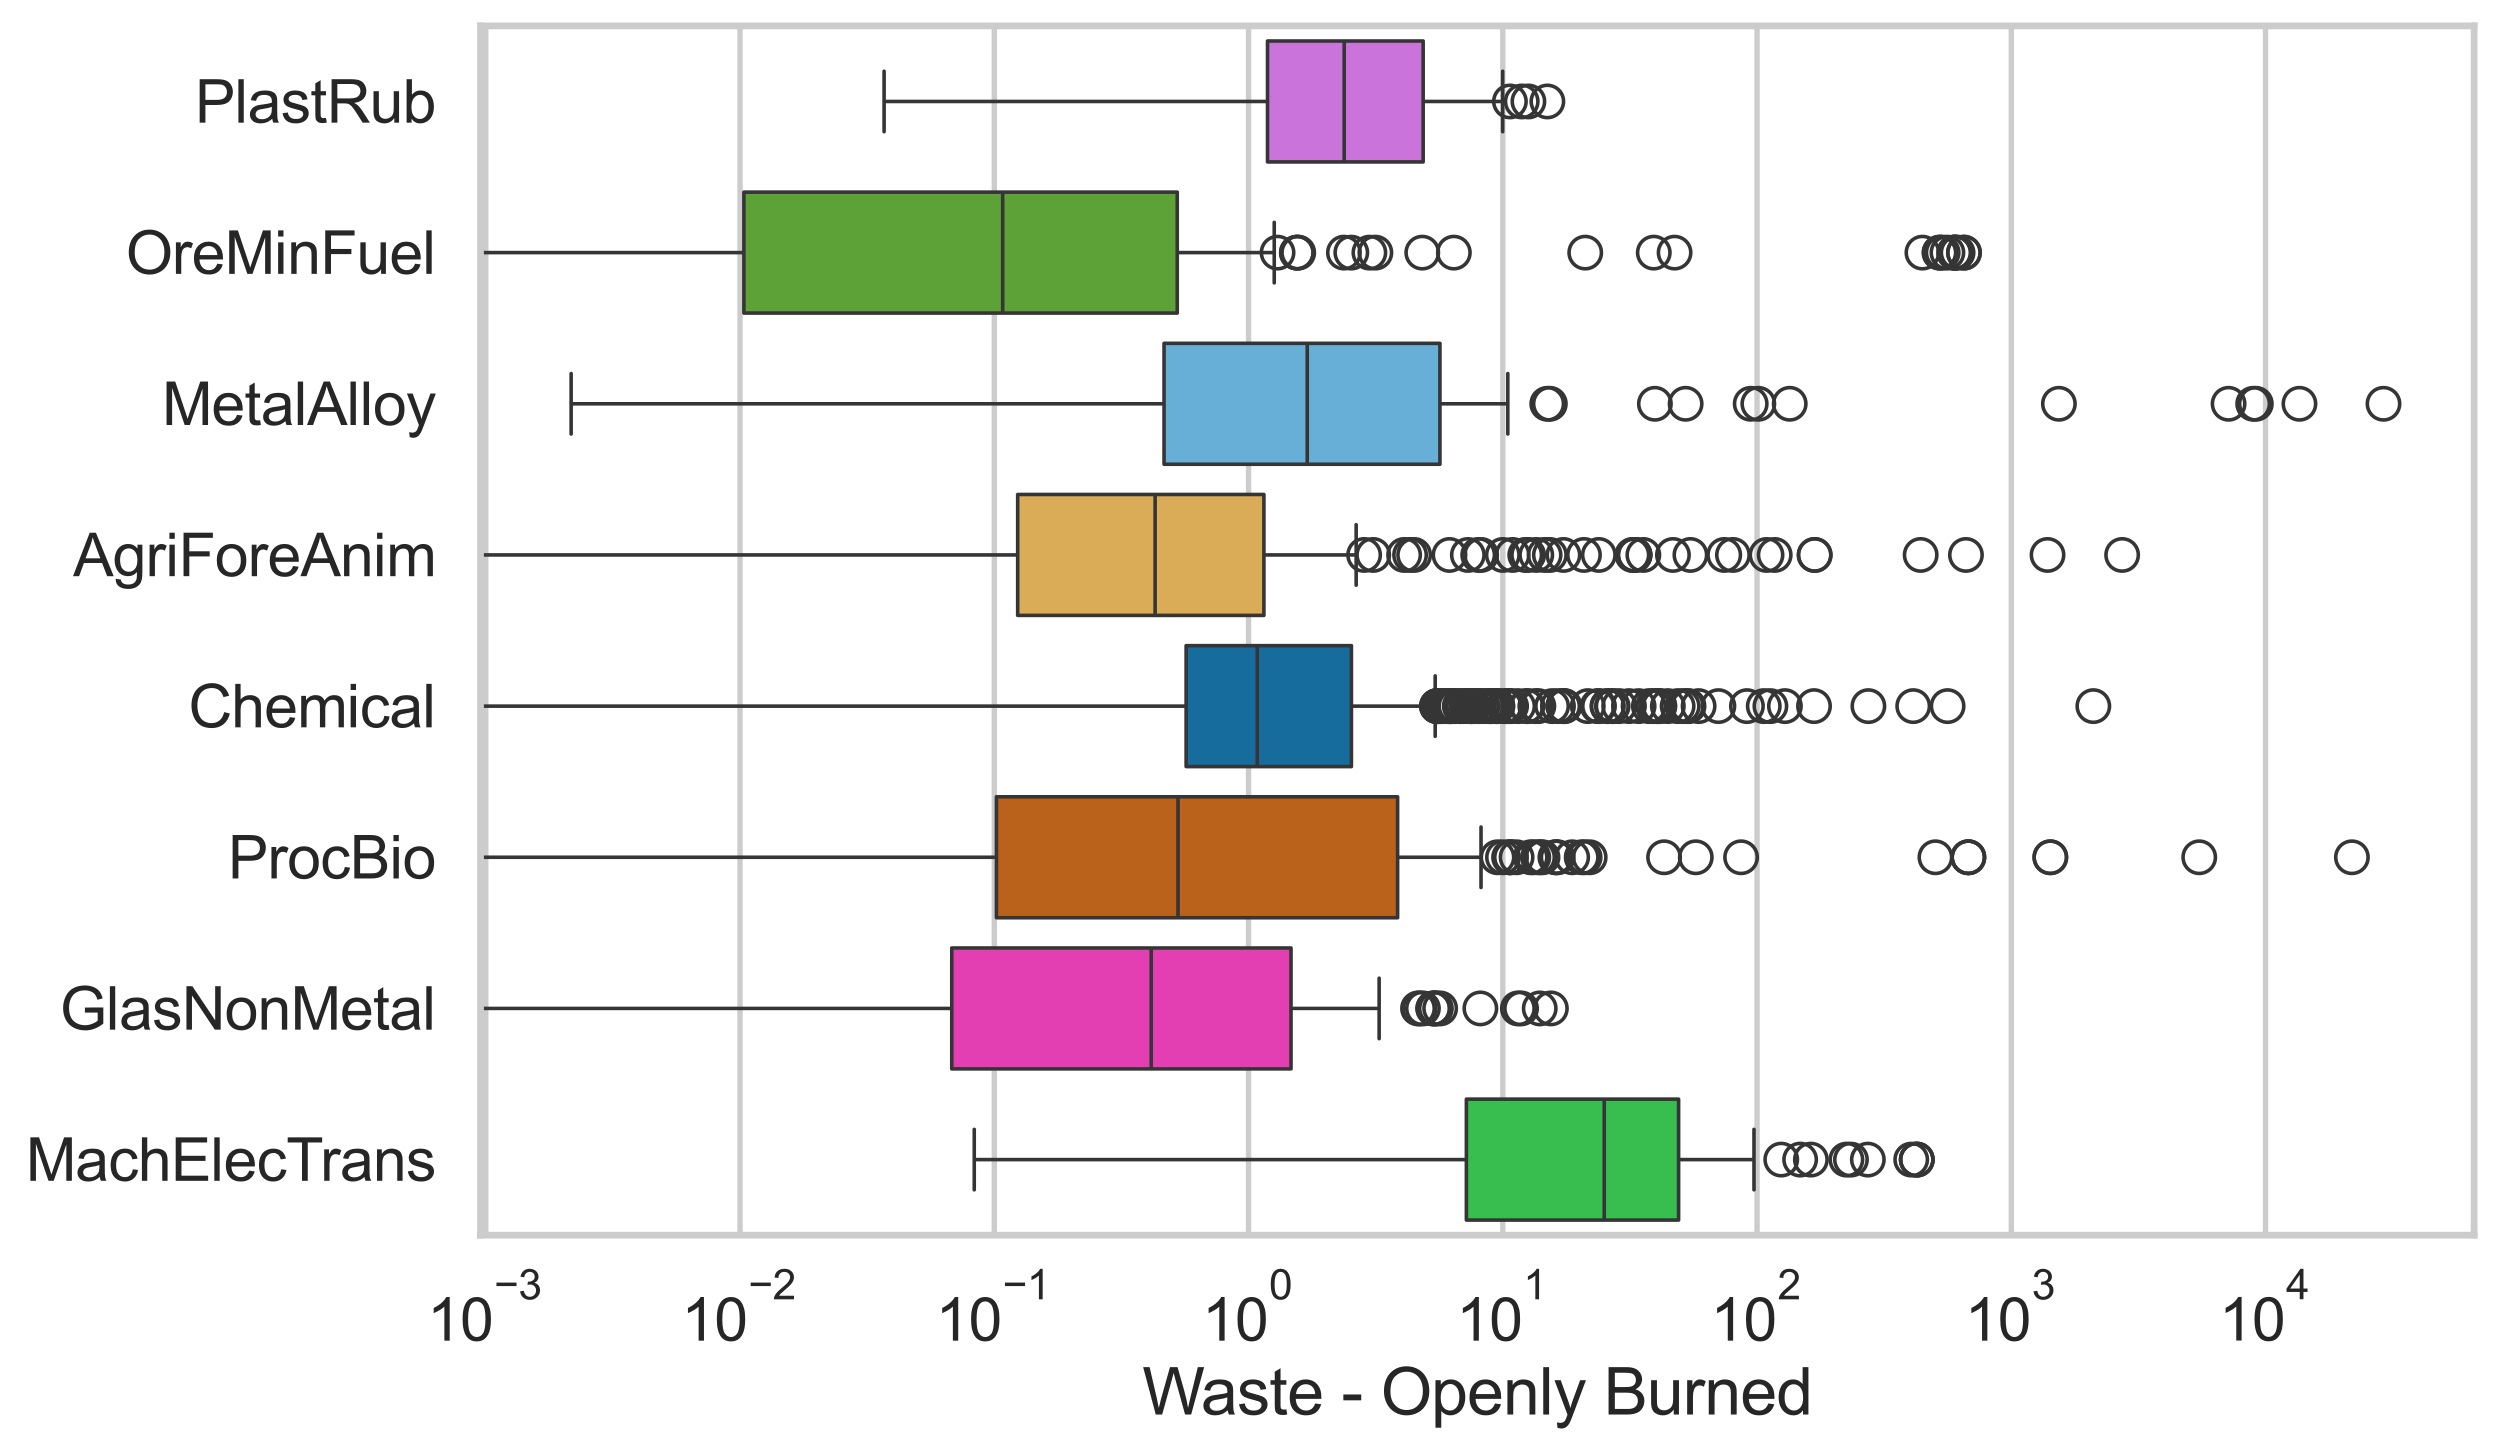 <?xml version="1.0" encoding="utf-8" standalone="no"?>
<!DOCTYPE svg PUBLIC "-//W3C//DTD SVG 1.1//EN"
  "http://www.w3.org/Graphics/SVG/1.1/DTD/svg11.dtd">
<svg xmlns:xlink="http://www.w3.org/1999/xlink" width="695.577pt" height="404.563pt" viewBox="0 0 695.577 404.563" xmlns="http://www.w3.org/2000/svg" version="1.1">
 <defs>
  <style type="text/css">*{stroke-linejoin: round; stroke-linecap: butt}</style>
 </defs>
 <g id="figure_1">
  <g id="patch_1">
   <path d="M 0 404.563 
L 695.577 404.563 
L 695.577 0 
L 0 0 
z
" style="fill: #ffffff"/>
  </g>
  <g id="axes_1">
   <g id="patch_2">
    <path d="M 133.697 343.665 
L 688.377 343.665 
L 688.377 7.2 
L 133.697 7.2 
z
" style="fill: #ffffff"/>
   </g>
   <g id="matplotlib.axis_1">
    <g id="xtick_1">
     <g id="line2d_1">
      <path d="M 135.164 343.665 
L 135.164 7.2 
" clip-path="url(#pd3af4a175d)" style="fill: none; stroke: #cccccc; stroke-width: 1.5; stroke-linecap: round"/>
     </g>
     <g id="text_1">
      <!-- $\mathdefault{10^{-3}}$ -->
      <g style="fill: #262626" transform="translate(118.829 373.18) scale(0.165 -0.165)">
       <defs>
        <path id="ArialMT-31" d="M 2384 0 
L 1822 0 
L 1822 3584 
Q 1619 3391 1289 3197 
Q 959 3003 697 2906 
L 697 3450 
Q 1169 3672 1522 3987 
Q 1875 4303 2022 4600 
L 2384 4600 
L 2384 0 
z
" transform="scale(0.016)"/>
        <path id="ArialMT-30" d="M 266 2259 
Q 266 3072 433 3567 
Q 600 4063 929 4331 
Q 1259 4600 1759 4600 
Q 2128 4600 2406 4451 
Q 2684 4303 2865 4023 
Q 3047 3744 3150 3342 
Q 3253 2941 3253 2259 
Q 3253 1453 3087 958 
Q 2922 463 2592 192 
Q 2263 -78 1759 -78 
Q 1097 -78 719 397 
Q 266 969 266 2259 
z
M 844 2259 
Q 844 1131 1108 757 
Q 1372 384 1759 384 
Q 2147 384 2411 759 
Q 2675 1134 2675 2259 
Q 2675 3391 2411 3762 
Q 2147 4134 1753 4134 
Q 1366 4134 1134 3806 
Q 844 3388 844 2259 
z
" transform="scale(0.016)"/>
        <path id="ArialMT-2212" d="M 3381 1997 
L 356 1997 
L 356 2522 
L 3381 2522 
L 3381 1997 
z
" transform="scale(0.016)"/>
        <path id="ArialMT-33" d="M 269 1209 
L 831 1284 
Q 928 806 1161 595 
Q 1394 384 1728 384 
Q 2125 384 2398 659 
Q 2672 934 2672 1341 
Q 2672 1728 2419 1979 
Q 2166 2231 1775 2231 
Q 1616 2231 1378 2169 
L 1441 2663 
Q 1497 2656 1531 2656 
Q 1891 2656 2178 2843 
Q 2466 3031 2466 3422 
Q 2466 3731 2256 3934 
Q 2047 4138 1716 4138 
Q 1388 4138 1169 3931 
Q 950 3725 888 3313 
L 325 3413 
Q 428 3978 793 4289 
Q 1159 4600 1703 4600 
Q 2078 4600 2393 4439 
Q 2709 4278 2876 4000 
Q 3044 3722 3044 3409 
Q 3044 3113 2884 2869 
Q 2725 2625 2413 2481 
Q 2819 2388 3044 2092 
Q 3269 1797 3269 1353 
Q 3269 753 2831 336 
Q 2394 -81 1725 -81 
Q 1122 -81 723 278 
Q 325 638 269 1209 
z
" transform="scale(0.016)"/>
       </defs>
       <use xlink:href="#ArialMT-31" transform="translate(0 0.994)"/>
       <use xlink:href="#ArialMT-30" transform="translate(55.615 0.994)"/>
       <use xlink:href="#ArialMT-2212" transform="translate(112.973 70.688) scale(0.7)"/>
       <use xlink:href="#ArialMT-33" transform="translate(153.852 70.688) scale(0.7)"/>
      </g>
     </g>
    </g>
    <g id="xtick_2">
     <g id="line2d_2">
      <path d="M 205.904 343.665 
L 205.904 7.2 
" clip-path="url(#pd3af4a175d)" style="fill: none; stroke: #cccccc; stroke-width: 1.5; stroke-linecap: round"/>
     </g>
     <g id="text_2">
      <!-- $\mathdefault{10^{-2}}$ -->
      <g style="fill: #262626" transform="translate(189.569 373.18) scale(0.165 -0.165)">
       <defs>
        <path id="ArialMT-32" d="M 3222 541 
L 3222 0 
L 194 0 
Q 188 203 259 391 
Q 375 700 629 1000 
Q 884 1300 1366 1694 
Q 2113 2306 2375 2664 
Q 2638 3022 2638 3341 
Q 2638 3675 2398 3904 
Q 2159 4134 1775 4134 
Q 1369 4134 1125 3890 
Q 881 3647 878 3216 
L 300 3275 
Q 359 3922 746 4261 
Q 1134 4600 1788 4600 
Q 2447 4600 2831 4234 
Q 3216 3869 3216 3328 
Q 3216 3053 3103 2787 
Q 2991 2522 2730 2228 
Q 2469 1934 1863 1422 
Q 1356 997 1212 845 
Q 1069 694 975 541 
L 3222 541 
z
" transform="scale(0.016)"/>
       </defs>
       <use xlink:href="#ArialMT-31" transform="translate(0 0.994)"/>
       <use xlink:href="#ArialMT-30" transform="translate(55.615 0.994)"/>
       <use xlink:href="#ArialMT-2212" transform="translate(112.973 70.688) scale(0.7)"/>
       <use xlink:href="#ArialMT-32" transform="translate(153.852 70.688) scale(0.7)"/>
      </g>
     </g>
    </g>
    <g id="xtick_3">
     <g id="line2d_3">
      <path d="M 276.644 343.665 
L 276.644 7.2 
" clip-path="url(#pd3af4a175d)" style="fill: none; stroke: #cccccc; stroke-width: 1.5; stroke-linecap: round"/>
     </g>
     <g id="text_3">
      <!-- $\mathdefault{10^{-1}}$ -->
      <g style="fill: #262626" transform="translate(260.309 373.18) scale(0.165 -0.165)">
       <use xlink:href="#ArialMT-31" transform="translate(0 0.994)"/>
       <use xlink:href="#ArialMT-30" transform="translate(55.615 0.994)"/>
       <use xlink:href="#ArialMT-2212" transform="translate(112.973 70.688) scale(0.7)"/>
       <use xlink:href="#ArialMT-31" transform="translate(153.852 70.688) scale(0.7)"/>
      </g>
     </g>
    </g>
    <g id="xtick_4">
     <g id="line2d_4">
      <path d="M 347.384 343.665 
L 347.384 7.2 
" clip-path="url(#pd3af4a175d)" style="fill: none; stroke: #cccccc; stroke-width: 1.5; stroke-linecap: round"/>
     </g>
     <g id="text_4">
      <!-- $\mathdefault{10^{0}}$ -->
      <g style="fill: #262626" transform="translate(334.432 373.18) scale(0.165 -0.165)">
       <use xlink:href="#ArialMT-31" transform="translate(0 0.994)"/>
       <use xlink:href="#ArialMT-30" transform="translate(55.615 0.994)"/>
       <use xlink:href="#ArialMT-30" transform="translate(112.973 70.688) scale(0.7)"/>
      </g>
     </g>
    </g>
    <g id="xtick_5">
     <g id="line2d_5">
      <path d="M 418.125 343.665 
L 418.125 7.2 
" clip-path="url(#pd3af4a175d)" style="fill: none; stroke: #cccccc; stroke-width: 1.5; stroke-linecap: round"/>
     </g>
     <g id="text_5">
      <!-- $\mathdefault{10^{1}}$ -->
      <g style="fill: #262626" transform="translate(405.172 373.18) scale(0.165 -0.165)">
       <use xlink:href="#ArialMT-31" transform="translate(0 0.994)"/>
       <use xlink:href="#ArialMT-30" transform="translate(55.615 0.994)"/>
       <use xlink:href="#ArialMT-31" transform="translate(112.973 70.688) scale(0.7)"/>
      </g>
     </g>
    </g>
    <g id="xtick_6">
     <g id="line2d_6">
      <path d="M 488.865 343.665 
L 488.865 7.2 
" clip-path="url(#pd3af4a175d)" style="fill: none; stroke: #cccccc; stroke-width: 1.5; stroke-linecap: round"/>
     </g>
     <g id="text_6">
      <!-- $\mathdefault{10^{2}}$ -->
      <g style="fill: #262626" transform="translate(475.912 373.18) scale(0.165 -0.165)">
       <use xlink:href="#ArialMT-31" transform="translate(0 0.994)"/>
       <use xlink:href="#ArialMT-30" transform="translate(55.615 0.994)"/>
       <use xlink:href="#ArialMT-32" transform="translate(112.973 70.688) scale(0.7)"/>
      </g>
     </g>
    </g>
    <g id="xtick_7">
     <g id="line2d_7">
      <path d="M 559.605 343.665 
L 559.605 7.2 
" clip-path="url(#pd3af4a175d)" style="fill: none; stroke: #cccccc; stroke-width: 1.5; stroke-linecap: round"/>
     </g>
     <g id="text_7">
      <!-- $\mathdefault{10^{3}}$ -->
      <g style="fill: #262626" transform="translate(546.652 373.18) scale(0.165 -0.165)">
       <use xlink:href="#ArialMT-31" transform="translate(0 0.994)"/>
       <use xlink:href="#ArialMT-30" transform="translate(55.615 0.994)"/>
       <use xlink:href="#ArialMT-33" transform="translate(112.973 70.688) scale(0.7)"/>
      </g>
     </g>
    </g>
    <g id="xtick_8">
     <g id="line2d_8">
      <path d="M 630.345 343.665 
L 630.345 7.2 
" clip-path="url(#pd3af4a175d)" style="fill: none; stroke: #cccccc; stroke-width: 1.5; stroke-linecap: round"/>
     </g>
     <g id="text_8">
      <!-- $\mathdefault{10^{4}}$ -->
      <g style="fill: #262626" transform="translate(617.392 373.015) scale(0.165 -0.165)">
       <defs>
        <path id="ArialMT-34" d="M 2069 0 
L 2069 1097 
L 81 1097 
L 81 1613 
L 2172 4581 
L 2631 4581 
L 2631 1613 
L 3250 1613 
L 3250 1097 
L 2631 1097 
L 2631 0 
L 2069 0 
z
M 2069 1613 
L 2069 3678 
L 634 1613 
L 2069 1613 
z
" transform="scale(0.016)"/>
       </defs>
       <use xlink:href="#ArialMT-31" transform="translate(0 0.202)"/>
       <use xlink:href="#ArialMT-30" transform="translate(55.615 0.202)"/>
       <use xlink:href="#ArialMT-34" transform="translate(112.973 69.895) scale(0.7)"/>
      </g>
     </g>
    </g>
    <g id="xtick_9"/>
    <g id="xtick_10"/>
    <g id="xtick_11"/>
    <g id="xtick_12"/>
    <g id="xtick_13"/>
    <g id="xtick_14"/>
    <g id="xtick_15"/>
    <g id="xtick_16"/>
    <g id="xtick_17"/>
    <g id="xtick_18"/>
    <g id="xtick_19"/>
    <g id="xtick_20"/>
    <g id="xtick_21"/>
    <g id="xtick_22"/>
    <g id="xtick_23"/>
    <g id="xtick_24"/>
    <g id="xtick_25"/>
    <g id="xtick_26"/>
    <g id="xtick_27"/>
    <g id="xtick_28"/>
    <g id="xtick_29"/>
    <g id="xtick_30"/>
    <g id="xtick_31"/>
    <g id="xtick_32"/>
    <g id="xtick_33"/>
    <g id="xtick_34"/>
    <g id="xtick_35"/>
    <g id="xtick_36"/>
    <g id="xtick_37"/>
    <g id="xtick_38"/>
    <g id="xtick_39"/>
    <g id="xtick_40"/>
    <g id="xtick_41"/>
    <g id="xtick_42"/>
    <g id="xtick_43"/>
    <g id="xtick_44"/>
    <g id="xtick_45"/>
    <g id="xtick_46"/>
    <g id="xtick_47"/>
    <g id="xtick_48"/>
    <g id="xtick_49"/>
    <g id="xtick_50"/>
    <g id="xtick_51"/>
    <g id="xtick_52"/>
    <g id="xtick_53"/>
    <g id="xtick_54"/>
    <g id="xtick_55"/>
    <g id="xtick_56"/>
    <g id="xtick_57"/>
    <g id="xtick_58"/>
    <g id="xtick_59"/>
    <g id="xtick_60"/>
    <g id="xtick_61"/>
    <g id="xtick_62"/>
    <g id="xtick_63"/>
    <g id="xtick_64"/>
    <g id="xtick_65"/>
    <g id="xtick_66"/>
    <g id="xtick_67"/>
    <g id="xtick_68"/>
    <g id="xtick_69"/>
    <g id="text_9">
     <!-- Waste - Openly Burned -->
     <g style="fill: #262626" transform="translate(317.838 393.574) scale(0.18 -0.18)">
      <defs>
       <path id="ArialMT-57" d="M 1294 0 
L 78 4581 
L 700 4581 
L 1397 1578 
Q 1509 1106 1591 641 
Q 1766 1375 1797 1488 
L 2669 4581 
L 3400 4581 
L 4056 2263 
Q 4303 1400 4413 641 
Q 4500 1075 4641 1638 
L 5359 4581 
L 5969 4581 
L 4713 0 
L 4128 0 
L 3163 3491 
Q 3041 3928 3019 4028 
Q 2947 3713 2884 3491 
L 1913 0 
L 1294 0 
z
" transform="scale(0.016)"/>
       <path id="ArialMT-61" d="M 2588 409 
Q 2275 144 1986 34 
Q 1697 -75 1366 -75 
Q 819 -75 525 192 
Q 231 459 231 875 
Q 231 1119 342 1320 
Q 453 1522 633 1644 
Q 813 1766 1038 1828 
Q 1203 1872 1538 1913 
Q 2219 1994 2541 2106 
Q 2544 2222 2544 2253 
Q 2544 2597 2384 2738 
Q 2169 2928 1744 2928 
Q 1347 2928 1158 2789 
Q 969 2650 878 2297 
L 328 2372 
Q 403 2725 575 2942 
Q 747 3159 1072 3276 
Q 1397 3394 1825 3394 
Q 2250 3394 2515 3294 
Q 2781 3194 2906 3042 
Q 3031 2891 3081 2659 
Q 3109 2516 3109 2141 
L 3109 1391 
Q 3109 606 3145 398 
Q 3181 191 3288 0 
L 2700 0 
Q 2613 175 2588 409 
z
M 2541 1666 
Q 2234 1541 1622 1453 
Q 1275 1403 1131 1340 
Q 988 1278 909 1158 
Q 831 1038 831 891 
Q 831 666 1001 516 
Q 1172 366 1500 366 
Q 1825 366 2078 508 
Q 2331 650 2450 897 
Q 2541 1088 2541 1459 
L 2541 1666 
z
" transform="scale(0.016)"/>
       <path id="ArialMT-73" d="M 197 991 
L 753 1078 
Q 800 744 1014 566 
Q 1228 388 1613 388 
Q 2000 388 2187 545 
Q 2375 703 2375 916 
Q 2375 1106 2209 1216 
Q 2094 1291 1634 1406 
Q 1016 1563 777 1677 
Q 538 1791 414 1992 
Q 291 2194 291 2438 
Q 291 2659 392 2848 
Q 494 3038 669 3163 
Q 800 3259 1026 3326 
Q 1253 3394 1513 3394 
Q 1903 3394 2198 3281 
Q 2494 3169 2634 2976 
Q 2775 2784 2828 2463 
L 2278 2388 
Q 2241 2644 2061 2787 
Q 1881 2931 1553 2931 
Q 1166 2931 1000 2803 
Q 834 2675 834 2503 
Q 834 2394 903 2306 
Q 972 2216 1119 2156 
Q 1203 2125 1616 2013 
Q 2213 1853 2448 1751 
Q 2684 1650 2818 1456 
Q 2953 1263 2953 975 
Q 2953 694 2789 445 
Q 2625 197 2315 61 
Q 2006 -75 1616 -75 
Q 969 -75 630 194 
Q 291 463 197 991 
z
" transform="scale(0.016)"/>
       <path id="ArialMT-74" d="M 1650 503 
L 1731 6 
Q 1494 -44 1306 -44 
Q 1000 -44 831 53 
Q 663 150 594 308 
Q 525 466 525 972 
L 525 2881 
L 113 2881 
L 113 3319 
L 525 3319 
L 525 4141 
L 1084 4478 
L 1084 3319 
L 1650 3319 
L 1650 2881 
L 1084 2881 
L 1084 941 
Q 1084 700 1114 631 
Q 1144 563 1211 522 
Q 1278 481 1403 481 
Q 1497 481 1650 503 
z
" transform="scale(0.016)"/>
       <path id="ArialMT-65" d="M 2694 1069 
L 3275 997 
Q 3138 488 2766 206 
Q 2394 -75 1816 -75 
Q 1088 -75 661 373 
Q 234 822 234 1631 
Q 234 2469 665 2931 
Q 1097 3394 1784 3394 
Q 2450 3394 2872 2941 
Q 3294 2488 3294 1666 
Q 3294 1616 3291 1516 
L 816 1516 
Q 847 969 1125 678 
Q 1403 388 1819 388 
Q 2128 388 2347 550 
Q 2566 713 2694 1069 
z
M 847 1978 
L 2700 1978 
Q 2663 2397 2488 2606 
Q 2219 2931 1791 2931 
Q 1403 2931 1139 2672 
Q 875 2413 847 1978 
z
" transform="scale(0.016)"/>
       <path id="ArialMT-20" transform="scale(0.016)"/>
       <path id="ArialMT-2d" d="M 203 1375 
L 203 1941 
L 1931 1941 
L 1931 1375 
L 203 1375 
z
" transform="scale(0.016)"/>
       <path id="ArialMT-4f" d="M 309 2231 
Q 309 3372 921 4017 
Q 1534 4663 2503 4663 
Q 3138 4663 3647 4359 
Q 4156 4056 4423 3514 
Q 4691 2972 4691 2284 
Q 4691 1588 4409 1038 
Q 4128 488 3612 205 
Q 3097 -78 2500 -78 
Q 1853 -78 1343 234 
Q 834 547 571 1087 
Q 309 1628 309 2231 
z
M 934 2222 
Q 934 1394 1379 917 
Q 1825 441 2497 441 
Q 3181 441 3623 922 
Q 4066 1403 4066 2288 
Q 4066 2847 3877 3264 
Q 3688 3681 3323 3911 
Q 2959 4141 2506 4141 
Q 1863 4141 1398 3698 
Q 934 3256 934 2222 
z
" transform="scale(0.016)"/>
       <path id="ArialMT-70" d="M 422 -1272 
L 422 3319 
L 934 3319 
L 934 2888 
Q 1116 3141 1344 3267 
Q 1572 3394 1897 3394 
Q 2322 3394 2647 3175 
Q 2972 2956 3137 2557 
Q 3303 2159 3303 1684 
Q 3303 1175 3120 767 
Q 2938 359 2589 142 
Q 2241 -75 1856 -75 
Q 1575 -75 1351 44 
Q 1128 163 984 344 
L 984 -1272 
L 422 -1272 
z
M 931 1641 
Q 931 1000 1190 694 
Q 1450 388 1819 388 
Q 2194 388 2461 705 
Q 2728 1022 2728 1688 
Q 2728 2322 2467 2637 
Q 2206 2953 1844 2953 
Q 1484 2953 1207 2617 
Q 931 2281 931 1641 
z
" transform="scale(0.016)"/>
       <path id="ArialMT-6e" d="M 422 0 
L 422 3319 
L 928 3319 
L 928 2847 
Q 1294 3394 1984 3394 
Q 2284 3394 2536 3286 
Q 2788 3178 2913 3003 
Q 3038 2828 3088 2588 
Q 3119 2431 3119 2041 
L 3119 0 
L 2556 0 
L 2556 2019 
Q 2556 2363 2490 2533 
Q 2425 2703 2258 2804 
Q 2091 2906 1866 2906 
Q 1506 2906 1245 2678 
Q 984 2450 984 1813 
L 984 0 
L 422 0 
z
" transform="scale(0.016)"/>
       <path id="ArialMT-6c" d="M 409 0 
L 409 4581 
L 972 4581 
L 972 0 
L 409 0 
z
" transform="scale(0.016)"/>
       <path id="ArialMT-79" d="M 397 -1278 
L 334 -750 
Q 519 -800 656 -800 
Q 844 -800 956 -737 
Q 1069 -675 1141 -563 
Q 1194 -478 1313 -144 
Q 1328 -97 1363 -6 
L 103 3319 
L 709 3319 
L 1400 1397 
Q 1534 1031 1641 628 
Q 1738 1016 1872 1384 
L 2581 3319 
L 3144 3319 
L 1881 -56 
Q 1678 -603 1566 -809 
Q 1416 -1088 1222 -1217 
Q 1028 -1347 759 -1347 
Q 597 -1347 397 -1278 
z
" transform="scale(0.016)"/>
       <path id="ArialMT-42" d="M 469 0 
L 469 4581 
L 2188 4581 
Q 2713 4581 3030 4442 
Q 3347 4303 3526 4014 
Q 3706 3725 3706 3409 
Q 3706 3116 3547 2856 
Q 3388 2597 3066 2438 
Q 3481 2316 3704 2022 
Q 3928 1728 3928 1328 
Q 3928 1006 3792 729 
Q 3656 453 3456 303 
Q 3256 153 2954 76 
Q 2653 0 2216 0 
L 469 0 
z
M 1075 2656 
L 2066 2656 
Q 2469 2656 2644 2709 
Q 2875 2778 2992 2937 
Q 3109 3097 3109 3338 
Q 3109 3566 3000 3739 
Q 2891 3913 2687 3977 
Q 2484 4041 1991 4041 
L 1075 4041 
L 1075 2656 
z
M 1075 541 
L 2216 541 
Q 2509 541 2628 563 
Q 2838 600 2978 687 
Q 3119 775 3209 942 
Q 3300 1109 3300 1328 
Q 3300 1584 3169 1773 
Q 3038 1963 2805 2039 
Q 2572 2116 2134 2116 
L 1075 2116 
L 1075 541 
z
" transform="scale(0.016)"/>
       <path id="ArialMT-75" d="M 2597 0 
L 2597 488 
Q 2209 -75 1544 -75 
Q 1250 -75 995 37 
Q 741 150 617 320 
Q 494 491 444 738 
Q 409 903 409 1263 
L 409 3319 
L 972 3319 
L 972 1478 
Q 972 1038 1006 884 
Q 1059 663 1231 536 
Q 1403 409 1656 409 
Q 1909 409 2131 539 
Q 2353 669 2445 892 
Q 2538 1116 2538 1541 
L 2538 3319 
L 3100 3319 
L 3100 0 
L 2597 0 
z
" transform="scale(0.016)"/>
       <path id="ArialMT-72" d="M 416 0 
L 416 3319 
L 922 3319 
L 922 2816 
Q 1116 3169 1280 3281 
Q 1444 3394 1641 3394 
Q 1925 3394 2219 3213 
L 2025 2691 
Q 1819 2813 1613 2813 
Q 1428 2813 1281 2702 
Q 1134 2591 1072 2394 
Q 978 2094 978 1738 
L 978 0 
L 416 0 
z
" transform="scale(0.016)"/>
       <path id="ArialMT-64" d="M 2575 0 
L 2575 419 
Q 2259 -75 1647 -75 
Q 1250 -75 917 144 
Q 584 363 401 755 
Q 219 1147 219 1656 
Q 219 2153 384 2558 
Q 550 2963 881 3178 
Q 1213 3394 1622 3394 
Q 1922 3394 2156 3267 
Q 2391 3141 2538 2938 
L 2538 4581 
L 3097 4581 
L 3097 0 
L 2575 0 
z
M 797 1656 
Q 797 1019 1065 703 
Q 1334 388 1700 388 
Q 2069 388 2326 689 
Q 2584 991 2584 1609 
Q 2584 2291 2321 2609 
Q 2059 2928 1675 2928 
Q 1300 2928 1048 2622 
Q 797 2316 797 1656 
z
" transform="scale(0.016)"/>
      </defs>
      <use xlink:href="#ArialMT-57"/>
      <use xlink:href="#ArialMT-61" transform="translate(90.635 0)"/>
      <use xlink:href="#ArialMT-73" transform="translate(146.25 0)"/>
      <use xlink:href="#ArialMT-74" transform="translate(196.25 0)"/>
      <use xlink:href="#ArialMT-65" transform="translate(224.033 0)"/>
      <use xlink:href="#ArialMT-20" transform="translate(279.648 0)"/>
      <use xlink:href="#ArialMT-2d" transform="translate(307.432 0)"/>
      <use xlink:href="#ArialMT-20" transform="translate(340.732 0)"/>
      <use xlink:href="#ArialMT-4f" transform="translate(368.516 0)"/>
      <use xlink:href="#ArialMT-70" transform="translate(446.299 0)"/>
      <use xlink:href="#ArialMT-65" transform="translate(501.914 0)"/>
      <use xlink:href="#ArialMT-6e" transform="translate(557.529 0)"/>
      <use xlink:href="#ArialMT-6c" transform="translate(613.145 0)"/>
      <use xlink:href="#ArialMT-79" transform="translate(635.361 0)"/>
      <use xlink:href="#ArialMT-20" transform="translate(685.361 0)"/>
      <use xlink:href="#ArialMT-42" transform="translate(713.145 0)"/>
      <use xlink:href="#ArialMT-75" transform="translate(779.844 0)"/>
      <use xlink:href="#ArialMT-72" transform="translate(835.459 0)"/>
      <use xlink:href="#ArialMT-6e" transform="translate(868.76 0)"/>
      <use xlink:href="#ArialMT-65" transform="translate(924.375 0)"/>
      <use xlink:href="#ArialMT-64" transform="translate(979.99 0)"/>
     </g>
    </g>
   </g>
   <g id="matplotlib.axis_2">
    <g id="ytick_1">
     <g id="text_10">
      <!-- PlastRub -->
      <g style="fill: #262626" transform="translate(54.248 34.134) scale(0.165 -0.165)">
       <defs>
        <path id="ArialMT-50" d="M 494 0 
L 494 4581 
L 2222 4581 
Q 2678 4581 2919 4538 
Q 3256 4481 3484 4323 
Q 3713 4166 3852 3881 
Q 3991 3597 3991 3256 
Q 3991 2672 3619 2267 
Q 3247 1863 2275 1863 
L 1100 1863 
L 1100 0 
L 494 0 
z
M 1100 2403 
L 2284 2403 
Q 2872 2403 3119 2622 
Q 3366 2841 3366 3238 
Q 3366 3525 3220 3729 
Q 3075 3934 2838 4000 
Q 2684 4041 2272 4041 
L 1100 4041 
L 1100 2403 
z
" transform="scale(0.016)"/>
        <path id="ArialMT-52" d="M 503 0 
L 503 4581 
L 2534 4581 
Q 3147 4581 3465 4457 
Q 3784 4334 3975 4021 
Q 4166 3709 4166 3331 
Q 4166 2844 3850 2509 
Q 3534 2175 2875 2084 
Q 3116 1969 3241 1856 
Q 3506 1613 3744 1247 
L 4541 0 
L 3778 0 
L 3172 953 
Q 2906 1366 2734 1584 
Q 2563 1803 2427 1890 
Q 2291 1978 2150 2013 
Q 2047 2034 1813 2034 
L 1109 2034 
L 1109 0 
L 503 0 
z
M 1109 2559 
L 2413 2559 
Q 2828 2559 3062 2645 
Q 3297 2731 3419 2920 
Q 3541 3109 3541 3331 
Q 3541 3656 3305 3865 
Q 3069 4075 2559 4075 
L 1109 4075 
L 1109 2559 
z
" transform="scale(0.016)"/>
        <path id="ArialMT-62" d="M 941 0 
L 419 0 
L 419 4581 
L 981 4581 
L 981 2947 
Q 1338 3394 1891 3394 
Q 2197 3394 2470 3270 
Q 2744 3147 2920 2923 
Q 3097 2700 3197 2384 
Q 3297 2069 3297 1709 
Q 3297 856 2875 390 
Q 2453 -75 1863 -75 
Q 1275 -75 941 416 
L 941 0 
z
M 934 1684 
Q 934 1088 1097 822 
Q 1363 388 1816 388 
Q 2184 388 2453 708 
Q 2722 1028 2722 1663 
Q 2722 2313 2464 2622 
Q 2206 2931 1841 2931 
Q 1472 2931 1203 2611 
Q 934 2291 934 1684 
z
" transform="scale(0.016)"/>
       </defs>
       <use xlink:href="#ArialMT-50"/>
       <use xlink:href="#ArialMT-6c" transform="translate(66.699 0)"/>
       <use xlink:href="#ArialMT-61" transform="translate(88.916 0)"/>
       <use xlink:href="#ArialMT-73" transform="translate(144.531 0)"/>
       <use xlink:href="#ArialMT-74" transform="translate(194.531 0)"/>
       <use xlink:href="#ArialMT-52" transform="translate(222.314 0)"/>
       <use xlink:href="#ArialMT-75" transform="translate(294.531 0)"/>
       <use xlink:href="#ArialMT-62" transform="translate(350.146 0)"/>
      </g>
     </g>
    </g>
    <g id="ytick_2">
     <g id="text_11">
      <!-- OreMinFuel -->
      <g style="fill: #262626" transform="translate(35.013 76.192) scale(0.165 -0.165)">
       <defs>
        <path id="ArialMT-4d" d="M 475 0 
L 475 4581 
L 1388 4581 
L 2472 1338 
Q 2622 884 2691 659 
Q 2769 909 2934 1394 
L 4031 4581 
L 4847 4581 
L 4847 0 
L 4263 0 
L 4263 3834 
L 2931 0 
L 2384 0 
L 1059 3900 
L 1059 0 
L 475 0 
z
" transform="scale(0.016)"/>
        <path id="ArialMT-69" d="M 425 3934 
L 425 4581 
L 988 4581 
L 988 3934 
L 425 3934 
z
M 425 0 
L 425 3319 
L 988 3319 
L 988 0 
L 425 0 
z
" transform="scale(0.016)"/>
        <path id="ArialMT-46" d="M 525 0 
L 525 4581 
L 3616 4581 
L 3616 4041 
L 1131 4041 
L 1131 2622 
L 3281 2622 
L 3281 2081 
L 1131 2081 
L 1131 0 
L 525 0 
z
" transform="scale(0.016)"/>
       </defs>
       <use xlink:href="#ArialMT-4f"/>
       <use xlink:href="#ArialMT-72" transform="translate(77.783 0)"/>
       <use xlink:href="#ArialMT-65" transform="translate(111.084 0)"/>
       <use xlink:href="#ArialMT-4d" transform="translate(166.699 0)"/>
       <use xlink:href="#ArialMT-69" transform="translate(250 0)"/>
       <use xlink:href="#ArialMT-6e" transform="translate(272.217 0)"/>
       <use xlink:href="#ArialMT-46" transform="translate(327.832 0)"/>
       <use xlink:href="#ArialMT-75" transform="translate(388.916 0)"/>
       <use xlink:href="#ArialMT-65" transform="translate(444.531 0)"/>
       <use xlink:href="#ArialMT-6c" transform="translate(500.146 0)"/>
      </g>
     </g>
    </g>
    <g id="ytick_3">
     <g id="text_12">
      <!-- MetalAlloy -->
      <g style="fill: #262626" transform="translate(45.088 118.25) scale(0.165 -0.165)">
       <defs>
        <path id="ArialMT-41" d="M -9 0 
L 1750 4581 
L 2403 4581 
L 4278 0 
L 3588 0 
L 3053 1388 
L 1138 1388 
L 634 0 
L -9 0 
z
M 1313 1881 
L 2866 1881 
L 2388 3150 
Q 2169 3728 2063 4100 
Q 1975 3659 1816 3225 
L 1313 1881 
z
" transform="scale(0.016)"/>
        <path id="ArialMT-6f" d="M 213 1659 
Q 213 2581 725 3025 
Q 1153 3394 1769 3394 
Q 2453 3394 2887 2945 
Q 3322 2497 3322 1706 
Q 3322 1066 3130 698 
Q 2938 331 2570 128 
Q 2203 -75 1769 -75 
Q 1072 -75 642 372 
Q 213 819 213 1659 
z
M 791 1659 
Q 791 1022 1069 705 
Q 1347 388 1769 388 
Q 2188 388 2466 706 
Q 2744 1025 2744 1678 
Q 2744 2294 2464 2611 
Q 2184 2928 1769 2928 
Q 1347 2928 1069 2612 
Q 791 2297 791 1659 
z
" transform="scale(0.016)"/>
       </defs>
       <use xlink:href="#ArialMT-4d"/>
       <use xlink:href="#ArialMT-65" transform="translate(83.301 0)"/>
       <use xlink:href="#ArialMT-74" transform="translate(138.916 0)"/>
       <use xlink:href="#ArialMT-61" transform="translate(166.699 0)"/>
       <use xlink:href="#ArialMT-6c" transform="translate(222.314 0)"/>
       <use xlink:href="#ArialMT-41" transform="translate(244.531 0)"/>
       <use xlink:href="#ArialMT-6c" transform="translate(311.23 0)"/>
       <use xlink:href="#ArialMT-6c" transform="translate(333.447 0)"/>
       <use xlink:href="#ArialMT-6f" transform="translate(355.664 0)"/>
       <use xlink:href="#ArialMT-79" transform="translate(411.279 0)"/>
      </g>
     </g>
    </g>
    <g id="ytick_4">
     <g id="text_13">
      <!-- AgriForeAnim -->
      <g style="fill: #262626" transform="translate(20.341 160.308) scale(0.165 -0.165)">
       <defs>
        <path id="ArialMT-67" d="M 319 -275 
L 866 -356 
Q 900 -609 1056 -725 
Q 1266 -881 1628 -881 
Q 2019 -881 2231 -725 
Q 2444 -569 2519 -288 
Q 2563 -116 2559 434 
Q 2191 0 1641 0 
Q 956 0 581 494 
Q 206 988 206 1678 
Q 206 2153 378 2554 
Q 550 2956 876 3175 
Q 1203 3394 1644 3394 
Q 2231 3394 2613 2919 
L 2613 3319 
L 3131 3319 
L 3131 450 
Q 3131 -325 2973 -648 
Q 2816 -972 2473 -1159 
Q 2131 -1347 1631 -1347 
Q 1038 -1347 672 -1080 
Q 306 -813 319 -275 
z
M 784 1719 
Q 784 1066 1043 766 
Q 1303 466 1694 466 
Q 2081 466 2343 764 
Q 2606 1063 2606 1700 
Q 2606 2309 2336 2618 
Q 2066 2928 1684 2928 
Q 1309 2928 1046 2623 
Q 784 2319 784 1719 
z
" transform="scale(0.016)"/>
        <path id="ArialMT-6d" d="M 422 0 
L 422 3319 
L 925 3319 
L 925 2853 
Q 1081 3097 1340 3245 
Q 1600 3394 1931 3394 
Q 2300 3394 2536 3241 
Q 2772 3088 2869 2813 
Q 3263 3394 3894 3394 
Q 4388 3394 4653 3120 
Q 4919 2847 4919 2278 
L 4919 0 
L 4359 0 
L 4359 2091 
Q 4359 2428 4304 2576 
Q 4250 2725 4106 2815 
Q 3963 2906 3769 2906 
Q 3419 2906 3187 2673 
Q 2956 2441 2956 1928 
L 2956 0 
L 2394 0 
L 2394 2156 
Q 2394 2531 2256 2718 
Q 2119 2906 1806 2906 
Q 1569 2906 1367 2781 
Q 1166 2656 1075 2415 
Q 984 2175 984 1722 
L 984 0 
L 422 0 
z
" transform="scale(0.016)"/>
       </defs>
       <use xlink:href="#ArialMT-41"/>
       <use xlink:href="#ArialMT-67" transform="translate(66.699 0)"/>
       <use xlink:href="#ArialMT-72" transform="translate(122.314 0)"/>
       <use xlink:href="#ArialMT-69" transform="translate(155.615 0)"/>
       <use xlink:href="#ArialMT-46" transform="translate(177.832 0)"/>
       <use xlink:href="#ArialMT-6f" transform="translate(238.916 0)"/>
       <use xlink:href="#ArialMT-72" transform="translate(294.531 0)"/>
       <use xlink:href="#ArialMT-65" transform="translate(327.832 0)"/>
       <use xlink:href="#ArialMT-41" transform="translate(383.447 0)"/>
       <use xlink:href="#ArialMT-6e" transform="translate(450.146 0)"/>
       <use xlink:href="#ArialMT-69" transform="translate(505.762 0)"/>
       <use xlink:href="#ArialMT-6d" transform="translate(527.979 0)"/>
      </g>
     </g>
    </g>
    <g id="ytick_5">
     <g id="text_14">
      <!-- Chemical -->
      <g style="fill: #262626" transform="translate(52.428 202.366) scale(0.165 -0.165)">
       <defs>
        <path id="ArialMT-43" d="M 3763 1606 
L 4369 1453 
Q 4178 706 3683 314 
Q 3188 -78 2472 -78 
Q 1731 -78 1267 223 
Q 803 525 561 1097 
Q 319 1669 319 2325 
Q 319 3041 592 3573 
Q 866 4106 1370 4382 
Q 1875 4659 2481 4659 
Q 3169 4659 3637 4309 
Q 4106 3959 4291 3325 
L 3694 3184 
Q 3534 3684 3231 3912 
Q 2928 4141 2469 4141 
Q 1941 4141 1586 3887 
Q 1231 3634 1087 3207 
Q 944 2781 944 2328 
Q 944 1744 1114 1308 
Q 1284 872 1643 656 
Q 2003 441 2422 441 
Q 2931 441 3284 734 
Q 3638 1028 3763 1606 
z
" transform="scale(0.016)"/>
        <path id="ArialMT-68" d="M 422 0 
L 422 4581 
L 984 4581 
L 984 2938 
Q 1378 3394 1978 3394 
Q 2347 3394 2619 3248 
Q 2891 3103 3008 2847 
Q 3125 2591 3125 2103 
L 3125 0 
L 2563 0 
L 2563 2103 
Q 2563 2525 2380 2717 
Q 2197 2909 1863 2909 
Q 1613 2909 1392 2779 
Q 1172 2650 1078 2428 
Q 984 2206 984 1816 
L 984 0 
L 422 0 
z
" transform="scale(0.016)"/>
        <path id="ArialMT-63" d="M 2588 1216 
L 3141 1144 
Q 3050 572 2676 248 
Q 2303 -75 1759 -75 
Q 1078 -75 664 370 
Q 250 816 250 1647 
Q 250 2184 428 2587 
Q 606 2991 970 3192 
Q 1334 3394 1763 3394 
Q 2303 3394 2647 3120 
Q 2991 2847 3088 2344 
L 2541 2259 
Q 2463 2594 2264 2762 
Q 2066 2931 1784 2931 
Q 1359 2931 1093 2626 
Q 828 2322 828 1663 
Q 828 994 1084 691 
Q 1341 388 1753 388 
Q 2084 388 2306 591 
Q 2528 794 2588 1216 
z
" transform="scale(0.016)"/>
       </defs>
       <use xlink:href="#ArialMT-43"/>
       <use xlink:href="#ArialMT-68" transform="translate(72.217 0)"/>
       <use xlink:href="#ArialMT-65" transform="translate(127.832 0)"/>
       <use xlink:href="#ArialMT-6d" transform="translate(183.447 0)"/>
       <use xlink:href="#ArialMT-69" transform="translate(266.748 0)"/>
       <use xlink:href="#ArialMT-63" transform="translate(288.965 0)"/>
       <use xlink:href="#ArialMT-61" transform="translate(338.965 0)"/>
       <use xlink:href="#ArialMT-6c" transform="translate(394.58 0)"/>
      </g>
     </g>
    </g>
    <g id="ytick_6">
     <g id="text_15">
      <!-- ProcBio -->
      <g style="fill: #262626" transform="translate(63.424 244.425) scale(0.165 -0.165)">
       <use xlink:href="#ArialMT-50"/>
       <use xlink:href="#ArialMT-72" transform="translate(66.699 0)"/>
       <use xlink:href="#ArialMT-6f" transform="translate(100 0)"/>
       <use xlink:href="#ArialMT-63" transform="translate(155.615 0)"/>
       <use xlink:href="#ArialMT-42" transform="translate(205.615 0)"/>
       <use xlink:href="#ArialMT-69" transform="translate(272.314 0)"/>
       <use xlink:href="#ArialMT-6f" transform="translate(294.531 0)"/>
      </g>
     </g>
    </g>
    <g id="ytick_7">
     <g id="text_16">
      <!-- GlasNonMetal -->
      <g style="fill: #262626" transform="translate(16.659 286.483) scale(0.165 -0.165)">
       <defs>
        <path id="ArialMT-47" d="M 2638 1797 
L 2638 2334 
L 4578 2338 
L 4578 638 
Q 4131 281 3656 101 
Q 3181 -78 2681 -78 
Q 2006 -78 1454 211 
Q 903 500 622 1047 
Q 341 1594 341 2269 
Q 341 2938 620 3517 
Q 900 4097 1425 4378 
Q 1950 4659 2634 4659 
Q 3131 4659 3532 4498 
Q 3934 4338 4162 4050 
Q 4391 3763 4509 3300 
L 3963 3150 
Q 3859 3500 3706 3700 
Q 3553 3900 3268 4020 
Q 2984 4141 2638 4141 
Q 2222 4141 1919 4014 
Q 1616 3888 1430 3681 
Q 1244 3475 1141 3228 
Q 966 2803 966 2306 
Q 966 1694 1177 1281 
Q 1388 869 1791 669 
Q 2194 469 2647 469 
Q 3041 469 3416 620 
Q 3791 772 3984 944 
L 3984 1797 
L 2638 1797 
z
" transform="scale(0.016)"/>
        <path id="ArialMT-4e" d="M 488 0 
L 488 4581 
L 1109 4581 
L 3516 984 
L 3516 4581 
L 4097 4581 
L 4097 0 
L 3475 0 
L 1069 3600 
L 1069 0 
L 488 0 
z
" transform="scale(0.016)"/>
       </defs>
       <use xlink:href="#ArialMT-47"/>
       <use xlink:href="#ArialMT-6c" transform="translate(77.783 0)"/>
       <use xlink:href="#ArialMT-61" transform="translate(100 0)"/>
       <use xlink:href="#ArialMT-73" transform="translate(155.615 0)"/>
       <use xlink:href="#ArialMT-4e" transform="translate(205.615 0)"/>
       <use xlink:href="#ArialMT-6f" transform="translate(277.832 0)"/>
       <use xlink:href="#ArialMT-6e" transform="translate(333.447 0)"/>
       <use xlink:href="#ArialMT-4d" transform="translate(389.062 0)"/>
       <use xlink:href="#ArialMT-65" transform="translate(472.363 0)"/>
       <use xlink:href="#ArialMT-74" transform="translate(527.979 0)"/>
       <use xlink:href="#ArialMT-61" transform="translate(555.762 0)"/>
       <use xlink:href="#ArialMT-6c" transform="translate(611.377 0)"/>
      </g>
     </g>
    </g>
    <g id="ytick_8">
     <g id="text_17">
      <!-- MachElecTrans -->
      <g style="fill: #262626" transform="translate(7.2 328.541) scale(0.165 -0.165)">
       <defs>
        <path id="ArialMT-45" d="M 506 0 
L 506 4581 
L 3819 4581 
L 3819 4041 
L 1113 4041 
L 1113 2638 
L 3647 2638 
L 3647 2100 
L 1113 2100 
L 1113 541 
L 3925 541 
L 3925 0 
L 506 0 
z
" transform="scale(0.016)"/>
        <path id="ArialMT-54" d="M 1659 0 
L 1659 4041 
L 150 4041 
L 150 4581 
L 3781 4581 
L 3781 4041 
L 2266 4041 
L 2266 0 
L 1659 0 
z
" transform="scale(0.016)"/>
       </defs>
       <use xlink:href="#ArialMT-4d"/>
       <use xlink:href="#ArialMT-61" transform="translate(83.301 0)"/>
       <use xlink:href="#ArialMT-63" transform="translate(138.916 0)"/>
       <use xlink:href="#ArialMT-68" transform="translate(188.916 0)"/>
       <use xlink:href="#ArialMT-45" transform="translate(244.531 0)"/>
       <use xlink:href="#ArialMT-6c" transform="translate(311.23 0)"/>
       <use xlink:href="#ArialMT-65" transform="translate(333.447 0)"/>
       <use xlink:href="#ArialMT-63" transform="translate(389.062 0)"/>
       <use xlink:href="#ArialMT-54" transform="translate(439.062 0)"/>
       <use xlink:href="#ArialMT-72" transform="translate(496.396 0)"/>
       <use xlink:href="#ArialMT-61" transform="translate(529.697 0)"/>
       <use xlink:href="#ArialMT-6e" transform="translate(585.312 0)"/>
       <use xlink:href="#ArialMT-73" transform="translate(640.928 0)"/>
      </g>
     </g>
    </g>
   </g>
   <g id="patch_3">
    <path d="M 352.663 11.406 
L 352.663 45.052 
L 395.969 45.052 
L 395.969 11.406 
L 352.663 11.406 
z
" clip-path="url(#pd3af4a175d)" style="fill: #ca74db; stroke: #353535; stroke-linejoin: miter"/>
   </g>
   <g id="line2d_9">
    <path d="M 352.663 28.229 
L 245.982 28.229 
" clip-path="url(#pd3af4a175d)" style="fill: none; stroke: #353535"/>
   </g>
   <g id="line2d_10">
    <path d="M 395.969 28.229 
L 418.093 28.229 
" clip-path="url(#pd3af4a175d)" style="fill: none; stroke: #353535"/>
   </g>
   <g id="line2d_11">
    <path d="M 245.982 19.817 
L 245.982 36.641 
" clip-path="url(#pd3af4a175d)" style="fill: none; stroke: #353535; stroke-linecap: round"/>
   </g>
   <g id="line2d_12">
    <path d="M 418.093 19.817 
L 418.093 36.641 
" clip-path="url(#pd3af4a175d)" style="fill: none; stroke: #353535; stroke-linecap: round"/>
   </g>
   <g id="line2d_13">
    <defs>
     <path id="mcde06b2267" d="M 0 4.5 
C 1.193 4.5 2.338 4.026 3.182 3.182 
C 4.026 2.338 4.5 1.193 4.5 0 
C 4.5 -1.193 4.026 -2.338 3.182 -3.182 
C 2.338 -4.026 1.193 -4.5 0 -4.5 
C -1.193 -4.5 -2.338 -4.026 -3.182 -3.182 
C -4.026 -2.338 -4.5 -1.193 -4.5 0 
C -4.5 1.193 -4.026 2.338 -3.182 3.182 
C -2.338 4.026 -1.193 4.5 0 4.5 
z
" style="stroke: #353535"/>
    </defs>
    <g clip-path="url(#pd3af4a175d)">
     <use xlink:href="#mcde06b2267" x="423.385" y="28.229" style="fill-opacity: 0; stroke: #353535"/>
     <use xlink:href="#mcde06b2267" x="425.253" y="28.229" style="fill-opacity: 0; stroke: #353535"/>
     <use xlink:href="#mcde06b2267" x="420.107" y="28.229" style="fill-opacity: 0; stroke: #353535"/>
     <use xlink:href="#mcde06b2267" x="430.529" y="28.229" style="fill-opacity: 0; stroke: #353535"/>
    </g>
   </g>
   <g id="patch_4">
    <path d="M 206.974 53.464 
L 206.974 87.11 
L 327.549 87.11 
L 327.549 53.464 
L 206.974 53.464 
z
" clip-path="url(#pd3af4a175d)" style="fill: #5ca236; stroke: #353535; stroke-linejoin: miter"/>
   </g>
   <g id="line2d_14">
    <path d="M 206.974 70.287 
L -1 70.287 
" clip-path="url(#pd3af4a175d)" style="fill: none; stroke: #353535"/>
   </g>
   <g id="line2d_15">
    <path d="M 327.549 70.287 
L 354.533 70.287 
" clip-path="url(#pd3af4a175d)" style="fill: none; stroke: #353535"/>
   </g>
   <g id="line2d_16">
    <path clip-path="url(#pd3af4a175d)" style="fill: none; stroke: #353535; stroke-linecap: round"/>
   </g>
   <g id="line2d_17">
    <path d="M 354.533 61.875 
L 354.533 78.699 
" clip-path="url(#pd3af4a175d)" style="fill: none; stroke: #353535; stroke-linecap: round"/>
   </g>
   <g id="line2d_18">
    <g clip-path="url(#pd3af4a175d)">
     <use xlink:href="#mcde06b2267" x="544.655" y="70.287" style="fill-opacity: 0; stroke: #353535"/>
     <use xlink:href="#mcde06b2267" x="539.72" y="70.287" style="fill-opacity: 0; stroke: #353535"/>
     <use xlink:href="#mcde06b2267" x="546.439" y="70.287" style="fill-opacity: 0; stroke: #353535"/>
     <use xlink:href="#mcde06b2267" x="441.062" y="70.287" style="fill-opacity: 0; stroke: #353535"/>
     <use xlink:href="#mcde06b2267" x="539.614" y="70.287" style="fill-opacity: 0; stroke: #353535"/>
     <use xlink:href="#mcde06b2267" x="373.92" y="70.287" style="fill-opacity: 0; stroke: #353535"/>
     <use xlink:href="#mcde06b2267" x="382.675" y="70.287" style="fill-opacity: 0; stroke: #353535"/>
     <use xlink:href="#mcde06b2267" x="543.905" y="70.287" style="fill-opacity: 0; stroke: #353535"/>
     <use xlink:href="#mcde06b2267" x="540.51" y="70.287" style="fill-opacity: 0; stroke: #353535"/>
     <use xlink:href="#mcde06b2267" x="543.905" y="70.287" style="fill-opacity: 0; stroke: #353535"/>
     <use xlink:href="#mcde06b2267" x="361.211" y="70.287" style="fill-opacity: 0; stroke: #353535"/>
     <use xlink:href="#mcde06b2267" x="395.72" y="70.287" style="fill-opacity: 0; stroke: #353535"/>
     <use xlink:href="#mcde06b2267" x="543.842" y="70.287" style="fill-opacity: 0; stroke: #353535"/>
     <use xlink:href="#mcde06b2267" x="460.131" y="70.287" style="fill-opacity: 0; stroke: #353535"/>
     <use xlink:href="#mcde06b2267" x="465.924" y="70.287" style="fill-opacity: 0; stroke: #353535"/>
     <use xlink:href="#mcde06b2267" x="360.833" y="70.287" style="fill-opacity: 0; stroke: #353535"/>
     <use xlink:href="#mcde06b2267" x="355.455" y="70.287" style="fill-opacity: 0; stroke: #353535"/>
     <use xlink:href="#mcde06b2267" x="381.008" y="70.287" style="fill-opacity: 0; stroke: #353535"/>
     <use xlink:href="#mcde06b2267" x="360.833" y="70.287" style="fill-opacity: 0; stroke: #353535"/>
     <use xlink:href="#mcde06b2267" x="534.878" y="70.287" style="fill-opacity: 0; stroke: #353535"/>
     <use xlink:href="#mcde06b2267" x="404.508" y="70.287" style="fill-opacity: 0; stroke: #353535"/>
     <use xlink:href="#mcde06b2267" x="543.709" y="70.287" style="fill-opacity: 0; stroke: #353535"/>
     <use xlink:href="#mcde06b2267" x="541.834" y="70.287" style="fill-opacity: 0; stroke: #353535"/>
     <use xlink:href="#mcde06b2267" x="546.439" y="70.287" style="fill-opacity: 0; stroke: #353535"/>
     <use xlink:href="#mcde06b2267" x="375.976" y="70.287" style="fill-opacity: 0; stroke: #353535"/>
    </g>
   </g>
   <g id="patch_5">
    <path d="M 323.874 95.522 
L 323.874 129.168 
L 400.637 129.168 
L 400.637 95.522 
L 323.874 95.522 
z
" clip-path="url(#pd3af4a175d)" style="fill: #68afd7; stroke: #353535; stroke-linejoin: miter"/>
   </g>
   <g id="line2d_19">
    <path d="M 323.874 112.345 
L 158.91 112.345 
" clip-path="url(#pd3af4a175d)" style="fill: none; stroke: #353535"/>
   </g>
   <g id="line2d_20">
    <path d="M 400.637 112.345 
L 419.519 112.345 
" clip-path="url(#pd3af4a175d)" style="fill: none; stroke: #353535"/>
   </g>
   <g id="line2d_21">
    <path d="M 158.91 103.934 
L 158.91 120.757 
" clip-path="url(#pd3af4a175d)" style="fill: none; stroke: #353535; stroke-linecap: round"/>
   </g>
   <g id="line2d_22">
    <path d="M 419.519 103.934 
L 419.519 120.757 
" clip-path="url(#pd3af4a175d)" style="fill: none; stroke: #353535; stroke-linecap: round"/>
   </g>
   <g id="line2d_23">
    <g clip-path="url(#pd3af4a175d)">
     <use xlink:href="#mcde06b2267" x="639.777" y="112.345" style="fill-opacity: 0; stroke: #353535"/>
     <use xlink:href="#mcde06b2267" x="620.061" y="112.345" style="fill-opacity: 0; stroke: #353535"/>
     <use xlink:href="#mcde06b2267" x="430.501" y="112.345" style="fill-opacity: 0; stroke: #353535"/>
     <use xlink:href="#mcde06b2267" x="489.224" y="112.345" style="fill-opacity: 0; stroke: #353535"/>
     <use xlink:href="#mcde06b2267" x="627.638" y="112.345" style="fill-opacity: 0; stroke: #353535"/>
     <use xlink:href="#mcde06b2267" x="497.956" y="112.345" style="fill-opacity: 0; stroke: #353535"/>
     <use xlink:href="#mcde06b2267" x="431.214" y="112.345" style="fill-opacity: 0; stroke: #353535"/>
     <use xlink:href="#mcde06b2267" x="663.164" y="112.345" style="fill-opacity: 0; stroke: #353535"/>
     <use xlink:href="#mcde06b2267" x="487.1" y="112.345" style="fill-opacity: 0; stroke: #353535"/>
     <use xlink:href="#mcde06b2267" x="468.993" y="112.345" style="fill-opacity: 0; stroke: #353535"/>
     <use xlink:href="#mcde06b2267" x="626.909" y="112.345" style="fill-opacity: 0; stroke: #353535"/>
     <use xlink:href="#mcde06b2267" x="460.442" y="112.345" style="fill-opacity: 0; stroke: #353535"/>
     <use xlink:href="#mcde06b2267" x="572.848" y="112.345" style="fill-opacity: 0; stroke: #353535"/>
    </g>
   </g>
   <g id="patch_6">
    <path d="M 283.15 137.58 
L 283.15 171.226 
L 351.659 171.226 
L 351.659 137.58 
L 283.15 137.58 
z
" clip-path="url(#pd3af4a175d)" style="fill: #daac58; stroke: #353535; stroke-linejoin: miter"/>
   </g>
   <g id="line2d_24">
    <path d="M 283.15 154.403 
L -1 154.403 
" clip-path="url(#pd3af4a175d)" style="fill: none; stroke: #353535"/>
   </g>
   <g id="line2d_25">
    <path d="M 351.659 154.403 
L 377.328 154.403 
" clip-path="url(#pd3af4a175d)" style="fill: none; stroke: #353535"/>
   </g>
   <g id="line2d_26">
    <path clip-path="url(#pd3af4a175d)" style="fill: none; stroke: #353535; stroke-linecap: round"/>
   </g>
   <g id="line2d_27">
    <path d="M 377.328 145.992 
L 377.328 162.815 
" clip-path="url(#pd3af4a175d)" style="fill: none; stroke: #353535; stroke-linecap: round"/>
   </g>
   <g id="line2d_28">
    <g clip-path="url(#pd3af4a175d)">
     <use xlink:href="#mcde06b2267" x="454.791" y="154.403" style="fill-opacity: 0; stroke: #353535"/>
     <use xlink:href="#mcde06b2267" x="454.715" y="154.403" style="fill-opacity: 0; stroke: #353535"/>
     <use xlink:href="#mcde06b2267" x="429.757" y="154.403" style="fill-opacity: 0; stroke: #353535"/>
     <use xlink:href="#mcde06b2267" x="392.331" y="154.403" style="fill-opacity: 0; stroke: #353535"/>
     <use xlink:href="#mcde06b2267" x="470.325" y="154.403" style="fill-opacity: 0; stroke: #353535"/>
     <use xlink:href="#mcde06b2267" x="418.127" y="154.403" style="fill-opacity: 0; stroke: #353535"/>
     <use xlink:href="#mcde06b2267" x="482.161" y="154.403" style="fill-opacity: 0; stroke: #353535"/>
     <use xlink:href="#mcde06b2267" x="454.791" y="154.403" style="fill-opacity: 0; stroke: #353535"/>
     <use xlink:href="#mcde06b2267" x="534.386" y="154.403" style="fill-opacity: 0; stroke: #353535"/>
     <use xlink:href="#mcde06b2267" x="590.443" y="154.403" style="fill-opacity: 0; stroke: #353535"/>
     <use xlink:href="#mcde06b2267" x="444.844" y="154.403" style="fill-opacity: 0; stroke: #353535"/>
     <use xlink:href="#mcde06b2267" x="411.285" y="154.403" style="fill-opacity: 0; stroke: #353535"/>
     <use xlink:href="#mcde06b2267" x="424.372" y="154.403" style="fill-opacity: 0; stroke: #353535"/>
     <use xlink:href="#mcde06b2267" x="465.468" y="154.403" style="fill-opacity: 0; stroke: #353535"/>
     <use xlink:href="#mcde06b2267" x="504.908" y="154.403" style="fill-opacity: 0; stroke: #353535"/>
     <use xlink:href="#mcde06b2267" x="427.443" y="154.403" style="fill-opacity: 0; stroke: #353535"/>
     <use xlink:href="#mcde06b2267" x="546.985" y="154.403" style="fill-opacity: 0; stroke: #353535"/>
     <use xlink:href="#mcde06b2267" x="420.859" y="154.403" style="fill-opacity: 0; stroke: #353535"/>
     <use xlink:href="#mcde06b2267" x="504.877" y="154.403" style="fill-opacity: 0; stroke: #353535"/>
     <use xlink:href="#mcde06b2267" x="569.69" y="154.403" style="fill-opacity: 0; stroke: #353535"/>
     <use xlink:href="#mcde06b2267" x="493.775" y="154.403" style="fill-opacity: 0; stroke: #353535"/>
     <use xlink:href="#mcde06b2267" x="412.089" y="154.403" style="fill-opacity: 0; stroke: #353535"/>
     <use xlink:href="#mcde06b2267" x="479.74" y="154.403" style="fill-opacity: 0; stroke: #353535"/>
     <use xlink:href="#mcde06b2267" x="440.706" y="154.403" style="fill-opacity: 0; stroke: #353535"/>
     <use xlink:href="#mcde06b2267" x="379.542" y="154.403" style="fill-opacity: 0; stroke: #353535"/>
     <use xlink:href="#mcde06b2267" x="403.294" y="154.403" style="fill-opacity: 0; stroke: #353535"/>
     <use xlink:href="#mcde06b2267" x="382.075" y="154.403" style="fill-opacity: 0; stroke: #353535"/>
     <use xlink:href="#mcde06b2267" x="454.186" y="154.403" style="fill-opacity: 0; stroke: #353535"/>
     <use xlink:href="#mcde06b2267" x="457.23" y="154.403" style="fill-opacity: 0; stroke: #353535"/>
     <use xlink:href="#mcde06b2267" x="390.669" y="154.403" style="fill-opacity: 0; stroke: #353535"/>
     <use xlink:href="#mcde06b2267" x="435.003" y="154.403" style="fill-opacity: 0; stroke: #353535"/>
     <use xlink:href="#mcde06b2267" x="408.402" y="154.403" style="fill-opacity: 0; stroke: #353535"/>
     <use xlink:href="#mcde06b2267" x="393.457" y="154.403" style="fill-opacity: 0; stroke: #353535"/>
     <use xlink:href="#mcde06b2267" x="425.18" y="154.403" style="fill-opacity: 0; stroke: #353535"/>
     <use xlink:href="#mcde06b2267" x="431.222" y="154.403" style="fill-opacity: 0; stroke: #353535"/>
     <use xlink:href="#mcde06b2267" x="491.499" y="154.403" style="fill-opacity: 0; stroke: #353535"/>
    </g>
   </g>
   <g id="patch_7">
    <path d="M 330.014 179.638 
L 330.014 213.285 
L 376.007 213.285 
L 376.007 179.638 
L 330.014 179.638 
z
" clip-path="url(#pd3af4a175d)" style="fill: #166c9c; stroke: #353535; stroke-linejoin: miter"/>
   </g>
   <g id="line2d_29">
    <path d="M 330.014 196.461 
L -1 196.461 
" clip-path="url(#pd3af4a175d)" style="fill: none; stroke: #353535"/>
   </g>
   <g id="line2d_30">
    <path d="M 376.007 196.461 
L 399.313 196.461 
" clip-path="url(#pd3af4a175d)" style="fill: none; stroke: #353535"/>
   </g>
   <g id="line2d_31">
    <path clip-path="url(#pd3af4a175d)" style="fill: none; stroke: #353535; stroke-linecap: round"/>
   </g>
   <g id="line2d_32">
    <path d="M 399.313 188.05 
L 399.313 204.873 
" clip-path="url(#pd3af4a175d)" style="fill: none; stroke: #353535; stroke-linecap: round"/>
   </g>
   <g id="line2d_33">
    <g clip-path="url(#pd3af4a175d)">
     <use xlink:href="#mcde06b2267" x="424.987" y="196.461" style="fill-opacity: 0; stroke: #353535"/>
     <use xlink:href="#mcde06b2267" x="419.06" y="196.461" style="fill-opacity: 0; stroke: #353535"/>
     <use xlink:href="#mcde06b2267" x="414.459" y="196.461" style="fill-opacity: 0; stroke: #353535"/>
     <use xlink:href="#mcde06b2267" x="461.701" y="196.461" style="fill-opacity: 0; stroke: #353535"/>
     <use xlink:href="#mcde06b2267" x="399.85" y="196.461" style="fill-opacity: 0; stroke: #353535"/>
     <use xlink:href="#mcde06b2267" x="444.527" y="196.461" style="fill-opacity: 0; stroke: #353535"/>
     <use xlink:href="#mcde06b2267" x="492.583" y="196.461" style="fill-opacity: 0; stroke: #353535"/>
     <use xlink:href="#mcde06b2267" x="409.169" y="196.461" style="fill-opacity: 0; stroke: #353535"/>
     <use xlink:href="#mcde06b2267" x="410.008" y="196.461" style="fill-opacity: 0; stroke: #353535"/>
     <use xlink:href="#mcde06b2267" x="435.302" y="196.461" style="fill-opacity: 0; stroke: #353535"/>
     <use xlink:href="#mcde06b2267" x="403.403" y="196.461" style="fill-opacity: 0; stroke: #353535"/>
     <use xlink:href="#mcde06b2267" x="400.367" y="196.461" style="fill-opacity: 0; stroke: #353535"/>
     <use xlink:href="#mcde06b2267" x="409.441" y="196.461" style="fill-opacity: 0; stroke: #353535"/>
     <use xlink:href="#mcde06b2267" x="416.352" y="196.461" style="fill-opacity: 0; stroke: #353535"/>
     <use xlink:href="#mcde06b2267" x="415.724" y="196.461" style="fill-opacity: 0; stroke: #353535"/>
     <use xlink:href="#mcde06b2267" x="431.835" y="196.461" style="fill-opacity: 0; stroke: #353535"/>
     <use xlink:href="#mcde06b2267" x="434.933" y="196.461" style="fill-opacity: 0; stroke: #353535"/>
     <use xlink:href="#mcde06b2267" x="414.837" y="196.461" style="fill-opacity: 0; stroke: #353535"/>
     <use xlink:href="#mcde06b2267" x="468.172" y="196.461" style="fill-opacity: 0; stroke: #353535"/>
     <use xlink:href="#mcde06b2267" x="582.43" y="196.461" style="fill-opacity: 0; stroke: #353535"/>
     <use xlink:href="#mcde06b2267" x="401.53" y="196.461" style="fill-opacity: 0; stroke: #353535"/>
     <use xlink:href="#mcde06b2267" x="469.324" y="196.461" style="fill-opacity: 0; stroke: #353535"/>
     <use xlink:href="#mcde06b2267" x="414.765" y="196.461" style="fill-opacity: 0; stroke: #353535"/>
     <use xlink:href="#mcde06b2267" x="406.148" y="196.461" style="fill-opacity: 0; stroke: #353535"/>
     <use xlink:href="#mcde06b2267" x="406.313" y="196.461" style="fill-opacity: 0; stroke: #353535"/>
     <use xlink:href="#mcde06b2267" x="532.315" y="196.461" style="fill-opacity: 0; stroke: #353535"/>
     <use xlink:href="#mcde06b2267" x="447.351" y="196.461" style="fill-opacity: 0; stroke: #353535"/>
     <use xlink:href="#mcde06b2267" x="466.77" y="196.461" style="fill-opacity: 0; stroke: #353535"/>
     <use xlink:href="#mcde06b2267" x="459.937" y="196.461" style="fill-opacity: 0; stroke: #353535"/>
     <use xlink:href="#mcde06b2267" x="416.607" y="196.461" style="fill-opacity: 0; stroke: #353535"/>
     <use xlink:href="#mcde06b2267" x="453.228" y="196.461" style="fill-opacity: 0; stroke: #353535"/>
     <use xlink:href="#mcde06b2267" x="404.931" y="196.461" style="fill-opacity: 0; stroke: #353535"/>
     <use xlink:href="#mcde06b2267" x="403.395" y="196.461" style="fill-opacity: 0; stroke: #353535"/>
     <use xlink:href="#mcde06b2267" x="444.889" y="196.461" style="fill-opacity: 0; stroke: #353535"/>
     <use xlink:href="#mcde06b2267" x="402.375" y="196.461" style="fill-opacity: 0; stroke: #353535"/>
     <use xlink:href="#mcde06b2267" x="428.017" y="196.461" style="fill-opacity: 0; stroke: #353535"/>
     <use xlink:href="#mcde06b2267" x="458.768" y="196.461" style="fill-opacity: 0; stroke: #353535"/>
     <use xlink:href="#mcde06b2267" x="541.883" y="196.461" style="fill-opacity: 0; stroke: #353535"/>
     <use xlink:href="#mcde06b2267" x="427.168" y="196.461" style="fill-opacity: 0; stroke: #353535"/>
     <use xlink:href="#mcde06b2267" x="412.507" y="196.461" style="fill-opacity: 0; stroke: #353535"/>
     <use xlink:href="#mcde06b2267" x="447.232" y="196.461" style="fill-opacity: 0; stroke: #353535"/>
     <use xlink:href="#mcde06b2267" x="411.212" y="196.461" style="fill-opacity: 0; stroke: #353535"/>
     <use xlink:href="#mcde06b2267" x="403.483" y="196.461" style="fill-opacity: 0; stroke: #353535"/>
     <use xlink:href="#mcde06b2267" x="403.745" y="196.461" style="fill-opacity: 0; stroke: #353535"/>
     <use xlink:href="#mcde06b2267" x="404.184" y="196.461" style="fill-opacity: 0; stroke: #353535"/>
     <use xlink:href="#mcde06b2267" x="490.736" y="196.461" style="fill-opacity: 0; stroke: #353535"/>
     <use xlink:href="#mcde06b2267" x="441.76" y="196.461" style="fill-opacity: 0; stroke: #353535"/>
     <use xlink:href="#mcde06b2267" x="450.502" y="196.461" style="fill-opacity: 0; stroke: #353535"/>
     <use xlink:href="#mcde06b2267" x="461.622" y="196.461" style="fill-opacity: 0; stroke: #353535"/>
     <use xlink:href="#mcde06b2267" x="408.885" y="196.461" style="fill-opacity: 0; stroke: #353535"/>
     <use xlink:href="#mcde06b2267" x="420.433" y="196.461" style="fill-opacity: 0; stroke: #353535"/>
     <use xlink:href="#mcde06b2267" x="464.04" y="196.461" style="fill-opacity: 0; stroke: #353535"/>
     <use xlink:href="#mcde06b2267" x="418.633" y="196.461" style="fill-opacity: 0; stroke: #353535"/>
     <use xlink:href="#mcde06b2267" x="448.478" y="196.461" style="fill-opacity: 0; stroke: #353535"/>
     <use xlink:href="#mcde06b2267" x="469.801" y="196.461" style="fill-opacity: 0; stroke: #353535"/>
     <use xlink:href="#mcde06b2267" x="400.95" y="196.461" style="fill-opacity: 0; stroke: #353535"/>
     <use xlink:href="#mcde06b2267" x="411.451" y="196.461" style="fill-opacity: 0; stroke: #353535"/>
     <use xlink:href="#mcde06b2267" x="435.016" y="196.461" style="fill-opacity: 0; stroke: #353535"/>
     <use xlink:href="#mcde06b2267" x="413.563" y="196.461" style="fill-opacity: 0; stroke: #353535"/>
     <use xlink:href="#mcde06b2267" x="400.176" y="196.461" style="fill-opacity: 0; stroke: #353535"/>
     <use xlink:href="#mcde06b2267" x="496.62" y="196.461" style="fill-opacity: 0; stroke: #353535"/>
     <use xlink:href="#mcde06b2267" x="424.703" y="196.461" style="fill-opacity: 0; stroke: #353535"/>
     <use xlink:href="#mcde06b2267" x="414.256" y="196.461" style="fill-opacity: 0; stroke: #353535"/>
     <use xlink:href="#mcde06b2267" x="420" y="196.461" style="fill-opacity: 0; stroke: #353535"/>
     <use xlink:href="#mcde06b2267" x="403.095" y="196.461" style="fill-opacity: 0; stroke: #353535"/>
     <use xlink:href="#mcde06b2267" x="409.521" y="196.461" style="fill-opacity: 0; stroke: #353535"/>
     <use xlink:href="#mcde06b2267" x="402.922" y="196.461" style="fill-opacity: 0; stroke: #353535"/>
     <use xlink:href="#mcde06b2267" x="460.8" y="196.461" style="fill-opacity: 0; stroke: #353535"/>
     <use xlink:href="#mcde06b2267" x="419.541" y="196.461" style="fill-opacity: 0; stroke: #353535"/>
     <use xlink:href="#mcde06b2267" x="433.477" y="196.461" style="fill-opacity: 0; stroke: #353535"/>
     <use xlink:href="#mcde06b2267" x="519.847" y="196.461" style="fill-opacity: 0; stroke: #353535"/>
     <use xlink:href="#mcde06b2267" x="455.911" y="196.461" style="fill-opacity: 0; stroke: #353535"/>
     <use xlink:href="#mcde06b2267" x="416.61" y="196.461" style="fill-opacity: 0; stroke: #353535"/>
     <use xlink:href="#mcde06b2267" x="416.438" y="196.461" style="fill-opacity: 0; stroke: #353535"/>
     <use xlink:href="#mcde06b2267" x="422.397" y="196.461" style="fill-opacity: 0; stroke: #353535"/>
     <use xlink:href="#mcde06b2267" x="486.051" y="196.461" style="fill-opacity: 0; stroke: #353535"/>
     <use xlink:href="#mcde06b2267" x="448.679" y="196.461" style="fill-opacity: 0; stroke: #353535"/>
     <use xlink:href="#mcde06b2267" x="399.925" y="196.461" style="fill-opacity: 0; stroke: #353535"/>
     <use xlink:href="#mcde06b2267" x="400.854" y="196.461" style="fill-opacity: 0; stroke: #353535"/>
     <use xlink:href="#mcde06b2267" x="461.144" y="196.461" style="fill-opacity: 0; stroke: #353535"/>
     <use xlink:href="#mcde06b2267" x="478.112" y="196.461" style="fill-opacity: 0; stroke: #353535"/>
     <use xlink:href="#mcde06b2267" x="407.995" y="196.461" style="fill-opacity: 0; stroke: #353535"/>
     <use xlink:href="#mcde06b2267" x="504.716" y="196.461" style="fill-opacity: 0; stroke: #353535"/>
     <use xlink:href="#mcde06b2267" x="399.777" y="196.461" style="fill-opacity: 0; stroke: #353535"/>
     <use xlink:href="#mcde06b2267" x="472.606" y="196.461" style="fill-opacity: 0; stroke: #353535"/>
     <use xlink:href="#mcde06b2267" x="407.095" y="196.461" style="fill-opacity: 0; stroke: #353535"/>
     <use xlink:href="#mcde06b2267" x="400.018" y="196.461" style="fill-opacity: 0; stroke: #353535"/>
    </g>
   </g>
   <g id="patch_8">
    <path d="M 277.237 221.696 
L 277.237 255.343 
L 388.858 255.343 
L 388.858 221.696 
L 277.237 221.696 
z
" clip-path="url(#pd3af4a175d)" style="fill: #ba611b; stroke: #353535; stroke-linejoin: miter"/>
   </g>
   <g id="line2d_34">
    <path d="M 277.237 238.519 
L -1 238.519 
" clip-path="url(#pd3af4a175d)" style="fill: none; stroke: #353535"/>
   </g>
   <g id="line2d_35">
    <path d="M 388.858 238.519 
L 412.066 238.519 
" clip-path="url(#pd3af4a175d)" style="fill: none; stroke: #353535"/>
   </g>
   <g id="line2d_36">
    <path clip-path="url(#pd3af4a175d)" style="fill: none; stroke: #353535; stroke-linecap: round"/>
   </g>
   <g id="line2d_37">
    <path d="M 412.066 230.108 
L 412.066 246.931 
" clip-path="url(#pd3af4a175d)" style="fill: none; stroke: #353535; stroke-linecap: round"/>
   </g>
   <g id="line2d_38">
    <g clip-path="url(#pd3af4a175d)">
     <use xlink:href="#mcde06b2267" x="427.937" y="238.519" style="fill-opacity: 0; stroke: #353535"/>
     <use xlink:href="#mcde06b2267" x="440.891" y="238.519" style="fill-opacity: 0; stroke: #353535"/>
     <use xlink:href="#mcde06b2267" x="611.896" y="238.519" style="fill-opacity: 0; stroke: #353535"/>
     <use xlink:href="#mcde06b2267" x="440.075" y="238.519" style="fill-opacity: 0; stroke: #353535"/>
     <use xlink:href="#mcde06b2267" x="418.176" y="238.519" style="fill-opacity: 0; stroke: #353535"/>
     <use xlink:href="#mcde06b2267" x="432.759" y="238.519" style="fill-opacity: 0; stroke: #353535"/>
     <use xlink:href="#mcde06b2267" x="416.647" y="238.519" style="fill-opacity: 0; stroke: #353535"/>
     <use xlink:href="#mcde06b2267" x="547.67" y="238.519" style="fill-opacity: 0; stroke: #353535"/>
     <use xlink:href="#mcde06b2267" x="432.938" y="238.519" style="fill-opacity: 0; stroke: #353535"/>
     <use xlink:href="#mcde06b2267" x="538.493" y="238.519" style="fill-opacity: 0; stroke: #353535"/>
     <use xlink:href="#mcde06b2267" x="442.3" y="238.519" style="fill-opacity: 0; stroke: #353535"/>
     <use xlink:href="#mcde06b2267" x="471.819" y="238.519" style="fill-opacity: 0; stroke: #353535"/>
     <use xlink:href="#mcde06b2267" x="570.459" y="238.519" style="fill-opacity: 0; stroke: #353535"/>
     <use xlink:href="#mcde06b2267" x="547.641" y="238.519" style="fill-opacity: 0; stroke: #353535"/>
     <use xlink:href="#mcde06b2267" x="437.428" y="238.519" style="fill-opacity: 0; stroke: #353535"/>
     <use xlink:href="#mcde06b2267" x="433.377" y="238.519" style="fill-opacity: 0; stroke: #353535"/>
     <use xlink:href="#mcde06b2267" x="484.424" y="238.519" style="fill-opacity: 0; stroke: #353535"/>
     <use xlink:href="#mcde06b2267" x="570.47" y="238.519" style="fill-opacity: 0; stroke: #353535"/>
     <use xlink:href="#mcde06b2267" x="420.216" y="238.519" style="fill-opacity: 0; stroke: #353535"/>
     <use xlink:href="#mcde06b2267" x="421.961" y="238.519" style="fill-opacity: 0; stroke: #353535"/>
     <use xlink:href="#mcde06b2267" x="426.614" y="238.519" style="fill-opacity: 0; stroke: #353535"/>
     <use xlink:href="#mcde06b2267" x="425.861" y="238.519" style="fill-opacity: 0; stroke: #353535"/>
     <use xlink:href="#mcde06b2267" x="462.999" y="238.519" style="fill-opacity: 0; stroke: #353535"/>
     <use xlink:href="#mcde06b2267" x="428.535" y="238.519" style="fill-opacity: 0; stroke: #353535"/>
     <use xlink:href="#mcde06b2267" x="419.875" y="238.519" style="fill-opacity: 0; stroke: #353535"/>
     <use xlink:href="#mcde06b2267" x="429.174" y="238.519" style="fill-opacity: 0; stroke: #353535"/>
     <use xlink:href="#mcde06b2267" x="654.374" y="238.519" style="fill-opacity: 0; stroke: #353535"/>
     <use xlink:href="#mcde06b2267" x="547.643" y="238.519" style="fill-opacity: 0; stroke: #353535"/>
     <use xlink:href="#mcde06b2267" x="420.39" y="238.519" style="fill-opacity: 0; stroke: #353535"/>
    </g>
   </g>
   <g id="patch_9">
    <path d="M 264.809 263.754 
L 264.809 297.401 
L 359.203 297.401 
L 359.203 263.754 
L 264.809 263.754 
z
" clip-path="url(#pd3af4a175d)" style="fill: #e33eb2; stroke: #353535; stroke-linejoin: miter"/>
   </g>
   <g id="line2d_39">
    <path d="M 264.809 280.577 
L -1 280.577 
" clip-path="url(#pd3af4a175d)" style="fill: none; stroke: #353535"/>
   </g>
   <g id="line2d_40">
    <path d="M 359.203 280.577 
L 383.72 280.577 
" clip-path="url(#pd3af4a175d)" style="fill: none; stroke: #353535"/>
   </g>
   <g id="line2d_41">
    <path clip-path="url(#pd3af4a175d)" style="fill: none; stroke: #353535; stroke-linecap: round"/>
   </g>
   <g id="line2d_42">
    <path d="M 383.72 272.166 
L 383.72 288.989 
" clip-path="url(#pd3af4a175d)" style="fill: none; stroke: #353535; stroke-linecap: round"/>
   </g>
   <g id="line2d_43">
    <g clip-path="url(#pd3af4a175d)">
     <use xlink:href="#mcde06b2267" x="395.898" y="280.577" style="fill-opacity: 0; stroke: #353535"/>
     <use xlink:href="#mcde06b2267" x="428.399" y="280.577" style="fill-opacity: 0; stroke: #353535"/>
     <use xlink:href="#mcde06b2267" x="398.811" y="280.577" style="fill-opacity: 0; stroke: #353535"/>
     <use xlink:href="#mcde06b2267" x="399.334" y="280.577" style="fill-opacity: 0; stroke: #353535"/>
     <use xlink:href="#mcde06b2267" x="400.696" y="280.577" style="fill-opacity: 0; stroke: #353535"/>
     <use xlink:href="#mcde06b2267" x="398.759" y="280.577" style="fill-opacity: 0; stroke: #353535"/>
     <use xlink:href="#mcde06b2267" x="431.501" y="280.577" style="fill-opacity: 0; stroke: #353535"/>
     <use xlink:href="#mcde06b2267" x="411.886" y="280.577" style="fill-opacity: 0; stroke: #353535"/>
     <use xlink:href="#mcde06b2267" x="394.97" y="280.577" style="fill-opacity: 0; stroke: #353535"/>
     <use xlink:href="#mcde06b2267" x="422.332" y="280.577" style="fill-opacity: 0; stroke: #353535"/>
     <use xlink:href="#mcde06b2267" x="399.506" y="280.577" style="fill-opacity: 0; stroke: #353535"/>
     <use xlink:href="#mcde06b2267" x="394.538" y="280.577" style="fill-opacity: 0; stroke: #353535"/>
     <use xlink:href="#mcde06b2267" x="423.212" y="280.577" style="fill-opacity: 0; stroke: #353535"/>
    </g>
   </g>
   <g id="patch_10">
    <path d="M 407.99 305.812 
L 407.99 339.459 
L 467.04 339.459 
L 467.04 305.812 
L 407.99 305.812 
z
" clip-path="url(#pd3af4a175d)" style="fill: #38be4e; stroke: #353535; stroke-linejoin: miter"/>
   </g>
   <g id="line2d_44">
    <path d="M 407.99 322.635 
L 271.067 322.635 
" clip-path="url(#pd3af4a175d)" style="fill: none; stroke: #353535"/>
   </g>
   <g id="line2d_45">
    <path d="M 467.04 322.635 
L 488.013 322.635 
" clip-path="url(#pd3af4a175d)" style="fill: none; stroke: #353535"/>
   </g>
   <g id="line2d_46">
    <path d="M 271.067 314.224 
L 271.067 331.047 
" clip-path="url(#pd3af4a175d)" style="fill: none; stroke: #353535; stroke-linecap: round"/>
   </g>
   <g id="line2d_47">
    <path d="M 488.013 314.224 
L 488.013 331.047 
" clip-path="url(#pd3af4a175d)" style="fill: none; stroke: #353535; stroke-linecap: round"/>
   </g>
   <g id="line2d_48">
    <g clip-path="url(#pd3af4a175d)">
     <use xlink:href="#mcde06b2267" x="519.692" y="322.635" style="fill-opacity: 0; stroke: #353535"/>
     <use xlink:href="#mcde06b2267" x="531.761" y="322.635" style="fill-opacity: 0; stroke: #353535"/>
     <use xlink:href="#mcde06b2267" x="514.993" y="322.635" style="fill-opacity: 0; stroke: #353535"/>
     <use xlink:href="#mcde06b2267" x="500.853" y="322.635" style="fill-opacity: 0; stroke: #353535"/>
     <use xlink:href="#mcde06b2267" x="533.288" y="322.635" style="fill-opacity: 0; stroke: #353535"/>
     <use xlink:href="#mcde06b2267" x="495.6" y="322.635" style="fill-opacity: 0; stroke: #353535"/>
     <use xlink:href="#mcde06b2267" x="533.309" y="322.635" style="fill-opacity: 0; stroke: #353535"/>
     <use xlink:href="#mcde06b2267" x="533.316" y="322.635" style="fill-opacity: 0; stroke: #353535"/>
     <use xlink:href="#mcde06b2267" x="513.733" y="322.635" style="fill-opacity: 0; stroke: #353535"/>
     <use xlink:href="#mcde06b2267" x="503.844" y="322.635" style="fill-opacity: 0; stroke: #353535"/>
    </g>
   </g>
   <g id="line2d_49">
    <path d="M 373.996 11.406 
L 373.996 45.052 
" clip-path="url(#pd3af4a175d)" style="fill: none; stroke: #353535"/>
   </g>
   <g id="line2d_50">
    <path d="M 278.974 53.464 
L 278.974 87.11 
" clip-path="url(#pd3af4a175d)" style="fill: none; stroke: #353535"/>
   </g>
   <g id="line2d_51">
    <path d="M 363.716 95.522 
L 363.716 129.168 
" clip-path="url(#pd3af4a175d)" style="fill: none; stroke: #353535"/>
   </g>
   <g id="line2d_52">
    <path d="M 321.39 137.58 
L 321.39 171.226 
" clip-path="url(#pd3af4a175d)" style="fill: none; stroke: #353535"/>
   </g>
   <g id="line2d_53">
    <path d="M 349.807 179.638 
L 349.807 213.285 
" clip-path="url(#pd3af4a175d)" style="fill: none; stroke: #353535"/>
   </g>
   <g id="line2d_54">
    <path d="M 327.757 221.696 
L 327.757 255.343 
" clip-path="url(#pd3af4a175d)" style="fill: none; stroke: #353535"/>
   </g>
   <g id="line2d_55">
    <path d="M 320.305 263.754 
L 320.305 297.401 
" clip-path="url(#pd3af4a175d)" style="fill: none; stroke: #353535"/>
   </g>
   <g id="line2d_56">
    <path d="M 446.346 305.812 
L 446.346 339.459 
" clip-path="url(#pd3af4a175d)" style="fill: none; stroke: #353535"/>
   </g>
   <g id="patch_11">
    <path d="M 133.697 343.665 
L 133.697 7.2 
" style="fill: none; stroke: #cccccc; stroke-width: 1.875; stroke-linejoin: miter; stroke-linecap: square"/>
   </g>
   <g id="patch_12">
    <path d="M 688.377 343.665 
L 688.377 7.2 
" style="fill: none; stroke: #cccccc; stroke-width: 1.875; stroke-linejoin: miter; stroke-linecap: square"/>
   </g>
   <g id="patch_13">
    <path d="M 133.697 343.665 
L 688.377 343.665 
" style="fill: none; stroke: #cccccc; stroke-width: 1.875; stroke-linejoin: miter; stroke-linecap: square"/>
   </g>
   <g id="patch_14">
    <path d="M 133.697 7.2 
L 688.377 7.2 
" style="fill: none; stroke: #cccccc; stroke-width: 1.875; stroke-linejoin: miter; stroke-linecap: square"/>
   </g>
  </g>
 </g>
 <defs>
  <clipPath id="pd3af4a175d">
   <rect x="133.697" y="7.2" width="554.68" height="336.465"/>
  </clipPath>
 </defs>
</svg>

